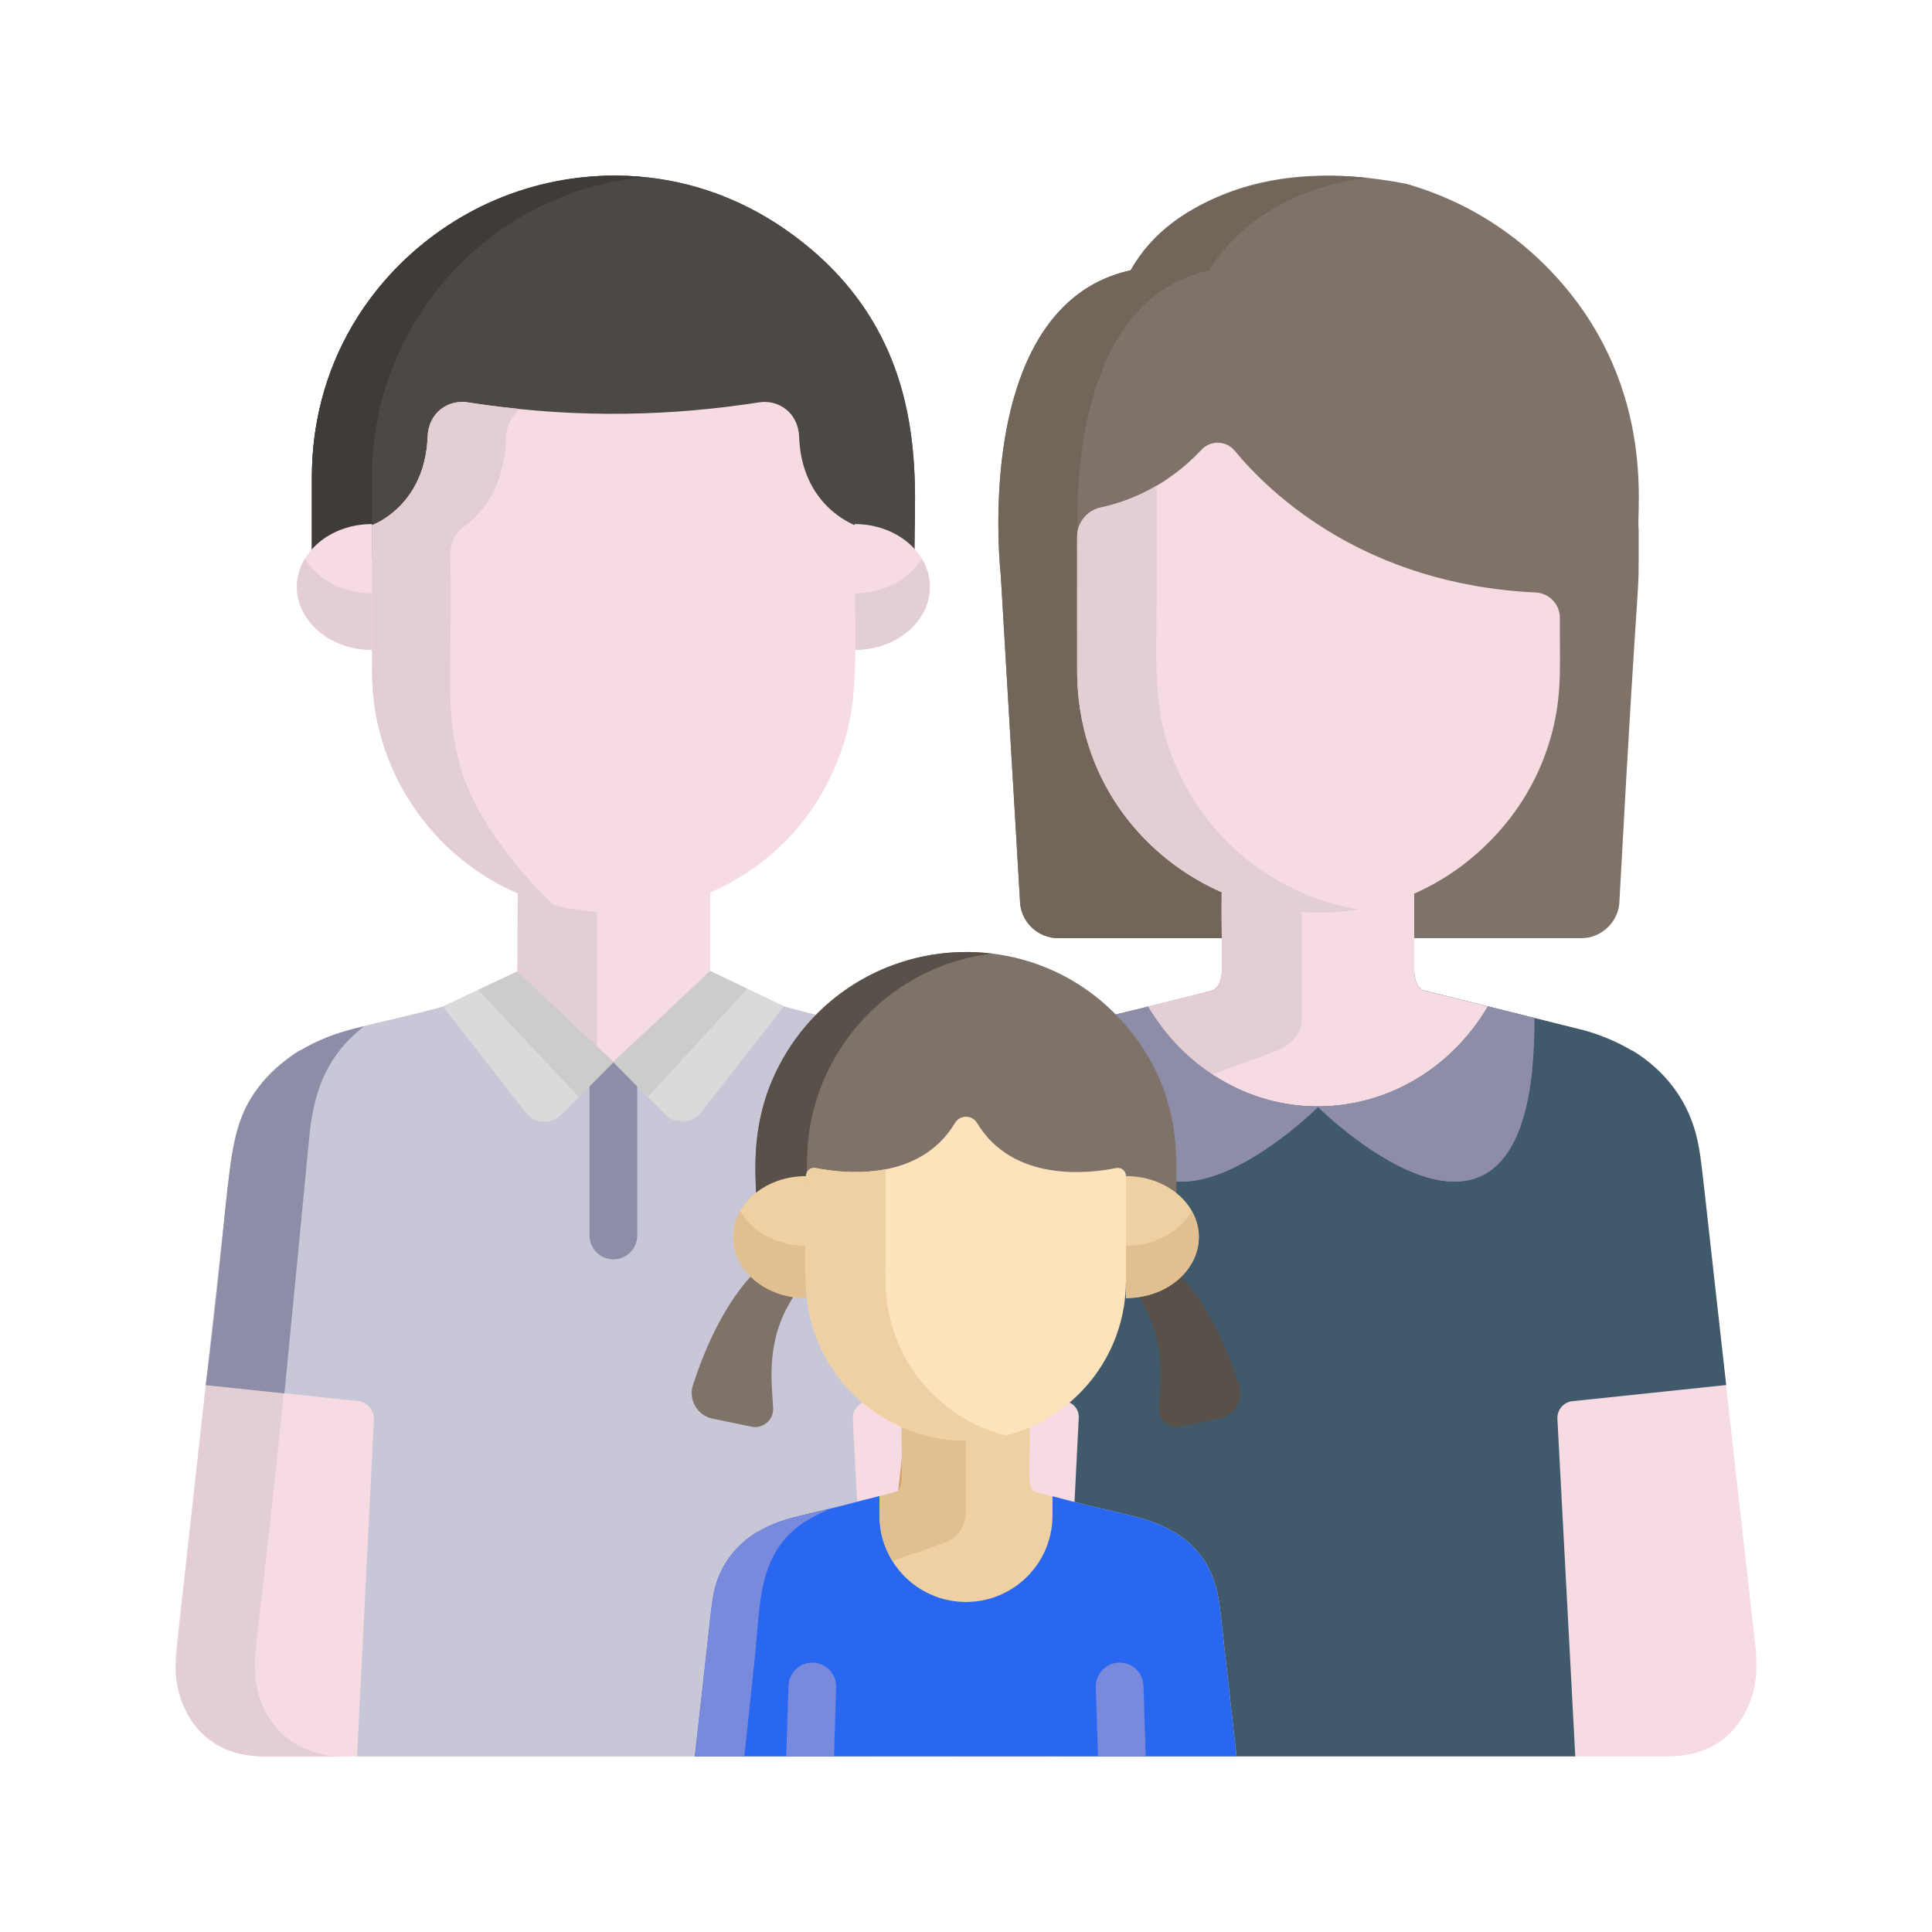 <svg width="36" height="36" viewBox="0 0 36 36" fill="none" xmlns="http://www.w3.org/2000/svg">
<path d="M22.316 17.482H19.72C19.327 17.482 19.005 17.16 19.005 16.767L18.648 10.711C18.648 10.711 18.07 5.695 21.069 5.036C21.069 5.036 22.288 2.663 26.194 3.423C26.247 3.434 26.298 3.453 26.35 3.469C27.25 3.748 28.086 4.242 28.782 4.933C30.909 7.05 30.481 9.55 30.534 9.861C30.534 11.598 30.562 9.668 30.177 16.767C30.177 17.16 29.855 17.482 29.462 17.482H26.7" fill="#7F7369"/>
<path d="M22.767 17.482V16.632C21.162 15.923 20.162 14.405 20.077 12.741C20.077 12.73 20.075 12.695 20.075 12.688C20.072 12.629 20.071 12.57 20.071 12.511C20.072 9.837 20.069 9.999 20.073 9.955C20.046 8.528 20.267 5.535 22.537 5.036C22.537 5.036 23.284 3.582 25.482 3.315C23.807 3.131 21.843 3.629 21.068 5.036C19.044 5.481 18.558 7.945 18.606 10.005C18.606 10.034 18.607 10.062 18.608 10.089C18.62 10.471 18.647 10.711 18.647 10.711L19.005 16.767C19.005 17.16 19.326 17.482 19.719 17.482C20.348 17.482 22.08 17.482 22.767 17.482Z" fill="#72655A"/>
<path d="M16.404 30.729L17.172 23.864C17.442 21.791 17.331 20.995 18 20.183C17.793 19.932 17.498 19.698 17.304 19.579L17.283 19.574C16.559 19.141 15.95 19.122 14.607 18.753L13.232 18.095V16.453C12.081 16.962 10.757 16.945 9.648 16.462L9.642 18.102L8.274 18.753C6.938 19.12 6.322 19.14 5.598 19.574L5.576 19.579C5.515 19.616 5.451 19.661 5.387 19.712C4.352 20.455 4.335 21.421 4.246 22.134L3.835 25.81C3.256 31.07 3.273 30.647 3.273 31.052C3.264 31.72 3.674 32.728 4.918 32.728C5.033 32.728 17.902 32.728 18 32.727C16.885 32.708 16.306 31.858 16.404 30.729Z" fill="#F6DBE3"/>
<path d="M4.755 31.049C4.745 30.469 4.866 30.476 5.775 21.064C5.87 20.285 6.106 19.649 6.785 19.123C6.682 19.155 6.162 19.235 5.598 19.573L5.576 19.578C5.511 19.618 5.446 19.664 5.387 19.711C4.352 20.454 4.335 21.42 4.246 22.134C4.239 22.199 3.273 30.767 3.273 31.051C3.264 31.719 3.674 32.727 4.918 32.727H6.399C5.332 32.727 4.736 31.924 4.755 31.049Z" fill="#E3CED4"/>
<path d="M11.124 19.503V16.818C10.591 16.782 10.091 16.654 9.648 16.462L9.642 18.101L11.124 19.503Z" fill="#E3CED4"/>
<path d="M32.715 30.729C31.669 21.461 31.728 21.723 31.634 21.27C31.482 20.535 31.039 19.954 30.424 19.579L30.402 19.573C30.14 19.416 29.848 19.293 29.535 19.203L26.518 18.451C26.419 18.407 26.352 18.261 26.352 18.094V16.639C25.214 17.135 23.889 17.127 22.768 16.631V18.094C22.768 18.261 22.7 18.407 22.602 18.451C20.049 19.131 19.482 19.116 18.717 19.573L18.696 19.579C17.851 20.094 17.525 20.793 17.413 21.716L16.404 30.729C16.303 31.897 16.922 32.727 18.037 32.727C19.812 32.727 29.664 32.727 31.082 32.727C32.326 32.727 32.736 31.719 32.727 31.052C32.727 31.051 32.727 31.05 32.727 31.05C32.729 30.929 32.723 30.819 32.715 30.729Z" fill="#F6DBE3"/>
<path d="M17.875 31.052C17.875 31.052 17.875 31.051 17.875 31.05C17.872 30.93 17.878 30.82 17.886 30.729L18.894 21.183C19.002 20.299 19.303 19.601 20.152 19.062C19.903 19.137 19.335 19.204 18.717 19.574L18.696 19.579C17.852 20.095 17.525 20.794 17.413 21.717L16.404 30.729C16.303 31.898 16.922 32.728 18.038 32.728C18.955 32.728 18.602 32.728 19.519 32.728C18.275 32.728 17.866 31.72 17.875 31.052Z" fill="#D8A373"/>
<path d="M32.165 25.808C31.689 21.586 31.71 21.635 31.634 21.27C31.481 20.53 31.033 19.951 30.423 19.579C30.417 19.577 30.396 19.572 30.402 19.573C30.14 19.416 29.848 19.293 29.535 19.203L26.517 18.451C26.419 18.407 26.352 18.261 26.352 18.094V16.639V16.631C25.205 17.138 23.886 17.126 22.768 16.631V16.639V18.094C22.768 18.261 22.7 18.407 22.602 18.451C20.049 19.131 19.481 19.115 18.717 19.573C18.711 19.575 18.689 19.58 18.696 19.579C17.859 20.09 17.525 20.795 17.412 21.716L16.954 25.808L19.841 26.111C19.994 26.127 20.109 26.261 20.101 26.415L19.784 32.727C23.317 32.727 25.821 32.727 29.353 32.727L29.02 26.439C29.011 26.271 29.135 26.126 29.302 26.109L32.165 25.808Z" fill="#415A6B"/>
<path d="M16.954 25.808L18.389 25.959L18.894 21.182C19.002 20.299 19.303 19.6 20.152 19.061C19.793 19.157 19.271 19.241 18.717 19.573C18.711 19.575 18.69 19.58 18.696 19.579C18.078 19.956 17.637 20.537 17.485 21.27C17.392 21.719 17.41 21.817 16.954 25.808Z" fill="#A82626"/>
<path d="M17.293 19.578C17.287 19.577 17.266 19.572 17.272 19.573C16.547 19.139 15.928 19.119 14.605 18.754L14.606 18.752L13.232 18.094L13.222 18.109C13.222 18.107 13.222 18.106 13.222 18.104L11.429 19.791L9.642 18.101L8.273 18.752C6.938 19.12 6.322 19.139 5.597 19.573L5.576 19.579C4.731 20.094 4.405 20.793 4.293 21.716L3.834 25.809L6.666 26.106C6.844 26.125 6.977 26.28 6.968 26.459L6.654 32.727C9.563 32.727 13.137 32.727 16.222 32.727L15.89 26.44C15.881 26.272 16.005 26.126 16.173 26.108L16.93 26.029C17.485 21.425 17.322 21.012 17.995 20.189C17.847 20.009 17.454 19.677 17.293 19.578Z" fill="#C7C7D7"/>
<path d="M5.775 21.065C5.87 20.286 6.106 19.65 6.785 19.123C6.65 19.162 6.144 19.247 5.598 19.574L5.576 19.579C5.376 19.702 5.078 19.942 4.875 20.19C4.157 21.068 4.352 21.761 3.835 25.81L5.299 25.964C5.295 26.01 5.358 25.38 5.775 21.065Z" fill="#8D8DA8"/>
<path d="M27.726 18.753L26.518 18.452C26.42 18.407 26.352 18.261 26.352 18.095V16.462V16.454C25.196 16.965 23.875 16.943 22.768 16.454V16.462V18.095C22.768 18.261 22.7 18.407 22.602 18.452L21.375 18.757C22.849 21.237 26.253 21.238 27.726 18.753Z" fill="#F6DBE3"/>
<path d="M5.812 10.435V8.89C5.812 4.343 10.953 1.712 14.641 4.281C17.534 6.301 16.983 9.272 17.046 10.435" fill="#4C4846"/>
<path d="M5.812 10.435V8.89C5.812 4.343 10.953 1.712 14.641 4.281C17.534 6.301 16.983 9.272 17.046 10.435" fill="#4C4846"/>
<path d="M11.989 3.301C8.722 2.976 5.812 5.531 5.812 8.89V10.435H6.932V8.89C6.932 6.002 9.125 3.585 11.989 3.301Z" fill="#3F3B39"/>
<path d="M17.326 10.937C17.326 11.585 16.699 12.109 15.926 12.109V9.765C16.699 9.765 17.326 10.29 17.326 10.937Z" fill="#F6DBE3"/>
<path d="M5.532 10.937C5.532 11.585 6.159 12.109 6.932 12.109V9.765C6.159 9.765 5.532 10.29 5.532 10.937Z" fill="#F6DBE3"/>
<path d="M15.927 11.056V12.109C16.7 12.109 17.326 11.584 17.326 10.937C17.326 10.747 17.272 10.569 17.177 10.41C16.947 10.793 16.474 11.056 15.927 11.056Z" fill="#E3CED4"/>
<path d="M5.682 10.41C5.217 11.181 5.884 12.109 6.932 12.109V11.056C6.385 11.056 5.912 10.793 5.682 10.41Z" fill="#E3CED4"/>
<path d="M14.89 8.137C14.874 7.688 14.504 7.441 14.147 7.497C14.064 7.51 13.972 7.523 13.912 7.532C12.139 7.784 10.454 7.768 8.711 7.497C8.357 7.442 7.984 7.684 7.968 8.137C7.944 8.804 7.666 9.3 7.244 9.609C7.068 9.738 6.938 9.782 6.932 9.786C6.932 12.697 6.897 12.891 7.053 13.551C7.202 14.18 7.479 14.743 7.84 15.221C9.932 17.988 14.313 17.448 15.612 14.165C16.042 13.079 15.926 12.254 15.926 9.786C15.91 9.773 14.937 9.428 14.89 8.137Z" fill="#F6DBE3"/>
<path d="M8.581 14.294C8.264 13.162 8.44 12.47 8.39 10.325C8.39 10.104 8.501 9.916 8.636 9.82C9.17 9.44 9.413 8.819 9.428 8.156C9.433 7.933 9.537 7.742 9.692 7.622C9.478 7.6 9.27 7.576 9.078 7.55C8.966 7.535 8.839 7.517 8.711 7.497C8.358 7.442 7.985 7.683 7.968 8.137C7.944 8.803 7.667 9.3 7.244 9.609C7.068 9.738 6.938 9.782 6.932 9.786C6.932 12.714 6.93 12.563 6.936 12.707C7.027 14.762 8.493 16.433 10.323 16.87C10.238 16.806 8.938 15.567 8.581 14.294Z" fill="#E3CED4"/>
<path d="M11.874 23.022V19.373L11.429 19.792L10.985 19.371V23.022C10.985 23.267 11.184 23.466 11.429 23.466C11.675 23.466 11.874 23.267 11.874 23.022Z" fill="#8D8DA8"/>
<path d="M13.232 18.094L11.429 19.791L12.402 20.772C12.588 20.959 12.896 20.941 13.059 20.733L14.606 18.752L13.232 18.094Z" fill="#DADADA"/>
<path d="M13.924 18.425L13.232 18.094L11.429 19.791L12.073 20.44L13.924 18.425Z" fill="#CECCCA"/>
<path d="M12.534 20.862C12.616 20.899 12.706 20.909 12.791 20.893L12.534 20.862Z" fill="#CECCCA"/>
<path d="M9.642 18.102L11.429 19.792L10.456 20.773C10.27 20.96 9.962 20.942 9.8 20.734L8.252 18.753L9.642 18.102Z" fill="#DADADA"/>
<path d="M10.169 19.785L10.786 20.441L11.429 19.792L9.642 18.102L8.91 18.445L10.169 19.785Z" fill="#CECCCA"/>
<path d="M24.257 19V16.818C23.725 16.782 23.221 16.654 22.768 16.454C22.723 17.75 22.885 18.324 22.602 18.452L21.375 18.757C21.681 19.271 22.093 19.705 22.58 20.024L23.854 19.556C23.854 19.556 24.257 19.356 24.257 19Z" fill="#E3CED4"/>
<path d="M28.613 11.04C28.866 11.051 29.066 11.26 29.066 11.513V11.853C29.064 12.457 29.107 13.043 28.875 13.812C28.641 14.586 28.201 15.297 27.54 15.886C24.75 18.37 20.267 16.495 20.077 12.741C20.076 12.723 20.077 12.745 20.075 12.688C20.073 12.629 20.071 12.57 20.071 12.511C20.071 11.975 20.071 10.753 20.071 10.229V10.002C20.071 9.737 20.258 9.511 20.516 9.456C20.976 9.359 21.718 9.095 22.391 8.378C22.56 8.198 22.849 8.208 23.006 8.398C23.66 9.19 25.424 10.89 28.613 11.04Z" fill="#F6DBE3"/>
<path d="M22.018 14.504C21.424 13.304 21.562 12.453 21.553 10.785C21.553 10.207 21.553 9.629 21.553 9.049C21.157 9.281 20.787 9.398 20.516 9.455C20.257 9.51 20.071 9.736 20.071 10.001C20.071 10.581 20.071 11.869 20.071 12.51C20.071 12.584 20.075 12.7 20.075 12.707C20.076 12.713 20.082 12.816 20.086 12.868C20.293 15.508 22.727 17.373 25.309 16.945C23.89 16.71 22.663 15.803 22.018 14.504Z" fill="#E3CED4"/>
<path d="M28.593 18.968L27.726 18.752C27.062 19.872 25.888 20.617 24.549 20.617C24.549 20.617 28.611 24.679 28.593 18.968Z" fill="#8D8DA8"/>
<path d="M20.525 18.969L21.392 18.753C22.056 19.873 23.23 20.618 24.568 20.618C24.568 20.618 20.507 24.68 20.525 18.969Z" fill="#8D8DA8"/>
<path d="M22.637 20.049C21.92 20.43 21.094 20.612 20.565 19.905C20.986 24.2 24.569 20.618 24.569 20.618C23.862 20.618 23.201 20.41 22.637 20.049Z" fill="#8D8DA8"/>
<path d="M26.482 20.048C27.198 20.43 28.024 20.612 28.553 19.904C28.132 24.2 24.55 20.617 24.55 20.617C25.257 20.617 25.918 20.409 26.482 20.048Z" fill="#8D8DA8"/>
<path d="M21.073 19.224C19.369 17.076 16.079 17.309 14.664 19.599C13.835 20.937 14.148 22.156 14.079 22.529H21.92C21.895 21.763 22.107 20.526 21.073 19.224Z" fill="#7F7369"/>
<path d="M15.143 20.753C15.161 20.678 15.202 20.531 15.204 20.525C15.641 19.076 16.905 17.961 18.479 17.769C16.921 17.579 15.451 18.326 14.664 19.599C13.836 20.937 14.148 22.156 14.08 22.529H15.038C15.039 21.711 15.007 21.329 15.143 20.753Z" fill="#595149"/>
<path d="M23.087 25.81C22.743 24.741 22.296 24.074 21.956 23.727C21.759 23.92 21.487 24.058 21.177 24.107C21.746 24.927 21.621 25.746 21.593 26.233C21.58 26.455 21.78 26.629 21.997 26.584L22.723 26.434C23.006 26.375 23.176 26.084 23.087 25.81Z" fill="#595149"/>
<path d="M22.338 23.051C22.338 23.678 21.731 24.187 20.981 24.187V21.915C21.731 21.915 22.338 22.423 22.338 23.051Z" fill="#EFD0A3"/>
<path d="M12.912 25.81C13.257 24.741 13.703 24.074 14.044 23.727C14.24 23.92 14.513 24.058 14.823 24.107C14.254 24.927 14.379 25.746 14.407 26.233C14.42 26.455 14.22 26.629 14.002 26.584L13.276 26.434C12.994 26.375 12.824 26.084 12.912 25.81Z" fill="#7F7369"/>
<path d="M13.662 23.051C13.662 23.678 14.269 24.187 15.019 24.187V21.915C14.269 21.915 13.662 22.423 13.662 23.051Z" fill="#EFD0A3"/>
<path d="M20.98 23.214V24.187C21.986 24.187 22.629 23.309 22.207 22.564C21.989 22.948 21.522 23.214 20.98 23.214Z" fill="#E2BF91"/>
<path d="M13.792 22.564C13.369 23.31 14.016 24.187 15.018 24.187V23.214C14.477 23.214 14.01 22.948 13.792 22.564Z" fill="#E2BF91"/>
<path d="M23.041 32.728L22.732 29.965C22.661 29.386 22.458 28.9 21.881 28.548L21.867 28.544C21.362 28.242 20.996 28.255 19.292 27.801C19.104 27.715 19.213 27.35 19.182 26.422C18.421 26.755 17.539 26.741 16.806 26.416C16.776 27.323 16.886 27.715 16.696 27.801C14.995 28.254 14.627 28.242 14.121 28.544L14.107 28.548C13.701 28.796 13.406 29.18 13.305 29.669C13.245 29.96 13.26 29.984 12.947 32.728H23.041Z" fill="#EFD0A3"/>
<path d="M12.947 32.727C15.395 32.727 20.592 32.727 23.041 32.727L22.732 29.964C22.661 29.387 22.457 28.899 21.881 28.548L21.867 28.544C21.366 28.244 20.963 28.244 19.612 27.88C19.612 27.893 19.612 28.244 19.612 28.238C19.612 28.494 19.552 28.738 19.445 28.953C19.428 28.988 19.399 29.041 19.372 29.085C19.371 29.087 19.353 29.115 19.352 29.117C19.323 29.16 19.293 29.202 19.264 29.239C19.25 29.257 19.231 29.279 19.216 29.296C19.213 29.299 19.211 29.302 19.209 29.304C19.199 29.315 19.189 29.326 19.18 29.337C19.179 29.338 19.177 29.339 19.177 29.34C19.176 29.34 19.176 29.34 19.176 29.341C19.174 29.342 19.173 29.344 19.172 29.345C19.16 29.357 19.148 29.369 19.137 29.381C19.133 29.385 19.129 29.389 19.125 29.392C19.11 29.407 19.095 29.422 19.079 29.436C19.074 29.44 19.07 29.444 19.065 29.448C19.055 29.457 19.045 29.465 19.035 29.474C19.034 29.475 19.032 29.476 19.03 29.478C19.024 29.483 19.018 29.488 19.012 29.492C19.002 29.501 18.991 29.509 18.98 29.517C18.974 29.523 18.967 29.528 18.96 29.533C18.95 29.541 18.939 29.548 18.928 29.556C18.923 29.559 18.918 29.563 18.913 29.567C18.911 29.568 18.909 29.569 18.907 29.57C18.896 29.578 18.885 29.585 18.874 29.593C18.872 29.594 18.87 29.595 18.869 29.596C18.864 29.599 18.858 29.603 18.853 29.606C18.844 29.612 18.834 29.617 18.825 29.623C18.821 29.625 18.818 29.627 18.815 29.629C18.814 29.63 18.812 29.631 18.811 29.631C18.806 29.634 18.802 29.636 18.798 29.639C18.78 29.649 18.761 29.66 18.742 29.669C18.739 29.671 18.737 29.672 18.734 29.673C18.733 29.674 18.732 29.674 18.732 29.675C18.728 29.676 18.725 29.678 18.722 29.679C18.709 29.686 18.697 29.692 18.684 29.698C18.677 29.701 18.67 29.704 18.663 29.707C18.651 29.713 18.638 29.719 18.625 29.724C18.617 29.728 18.609 29.731 18.601 29.734C18.589 29.739 18.576 29.744 18.564 29.748C18.556 29.751 18.547 29.754 18.539 29.757C18.527 29.762 18.514 29.766 18.501 29.77C18.495 29.772 18.488 29.774 18.482 29.777C18.48 29.777 18.479 29.778 18.477 29.778C18.473 29.779 18.47 29.78 18.466 29.781C18.456 29.785 18.445 29.788 18.435 29.791C18.429 29.792 18.424 29.793 18.419 29.795C18.417 29.795 18.416 29.796 18.414 29.796C18.393 29.802 18.371 29.807 18.35 29.812C18.347 29.813 18.343 29.813 18.34 29.814C18.331 29.816 18.321 29.818 18.312 29.82C18.286 29.825 18.26 29.829 18.234 29.833C18.182 29.841 18.13 29.846 18.076 29.848C18.07 29.849 18.063 29.849 18.057 29.849C18.054 29.849 18.05 29.849 18.047 29.849C18.038 29.849 18.028 29.85 18.019 29.85C18.016 29.85 18.014 29.85 18.011 29.85C18.011 29.85 18.01 29.85 18.009 29.85C18.006 29.85 18.003 29.85 18 29.85C17.997 29.85 17.993 29.85 17.99 29.85C17.989 29.85 17.989 29.85 17.988 29.85C17.985 29.85 17.983 29.85 17.98 29.85C17.971 29.85 17.962 29.849 17.953 29.849C17.949 29.849 17.946 29.849 17.942 29.849C17.936 29.849 17.93 29.849 17.923 29.848C17.87 29.846 17.817 29.841 17.765 29.833C17.739 29.829 17.713 29.825 17.688 29.82C17.678 29.818 17.669 29.816 17.659 29.814C17.656 29.813 17.653 29.813 17.649 29.812C17.628 29.807 17.607 29.802 17.585 29.796C17.584 29.796 17.582 29.795 17.58 29.795C17.575 29.793 17.57 29.792 17.565 29.791C17.554 29.788 17.544 29.785 17.534 29.781C17.53 29.78 17.526 29.779 17.522 29.778C17.521 29.778 17.519 29.777 17.517 29.777C17.511 29.775 17.505 29.773 17.498 29.77C17.485 29.766 17.473 29.762 17.46 29.757C17.452 29.754 17.444 29.751 17.436 29.748C17.423 29.744 17.41 29.739 17.398 29.734C17.39 29.731 17.383 29.728 17.375 29.724C17.362 29.719 17.349 29.713 17.336 29.707C17.329 29.704 17.322 29.701 17.315 29.698C17.303 29.692 17.29 29.686 17.277 29.679C17.274 29.678 17.271 29.676 17.268 29.675C17.267 29.674 17.266 29.674 17.265 29.673C17.263 29.672 17.26 29.671 17.258 29.669C17.238 29.66 17.22 29.649 17.201 29.639C17.197 29.636 17.193 29.634 17.189 29.631C17.187 29.631 17.186 29.63 17.184 29.629C17.181 29.627 17.178 29.625 17.175 29.623C17.165 29.617 17.156 29.612 17.146 29.606C17.141 29.603 17.136 29.599 17.131 29.596C17.129 29.595 17.127 29.594 17.125 29.593C16.803 29.384 16.566 29.069 16.456 28.704C16.357 28.378 16.396 28.146 16.387 27.877L16.045 27.963C14.971 28.256 14.6 28.257 14.121 28.544L14.107 28.548C13.706 28.793 13.406 29.177 13.304 29.669C13.244 29.959 13.256 30.016 12.947 32.727Z" fill="#2967F0"/>
<path d="M14.055 30.985C14.179 29.87 14.092 28.935 15.03 28.333L15.044 28.33C15.148 28.264 15.26 28.208 15.377 28.159C15.398 28.142 15.419 28.127 15.439 28.113C14.965 28.248 14.571 28.274 14.121 28.544L14.107 28.547C13.697 28.797 13.403 29.183 13.302 29.68C13.243 29.973 13.257 30.013 12.947 32.727H13.87L14.055 30.985Z" fill="#7989DC"/>
<path d="M15.54 32.726L15.581 31.44C15.589 31.194 15.397 30.989 15.151 30.981C14.906 30.972 14.7 31.166 14.693 31.411L14.65 32.726H15.54Z" fill="#7989DC"/>
<path d="M21.349 32.726L21.307 31.411C21.299 31.166 21.096 30.972 20.849 30.981C20.603 30.989 20.411 31.194 20.419 31.44L20.46 32.726H21.349Z" fill="#7989DC"/>
<path d="M17.632 28.736C17.639 28.725 17.979 28.624 17.995 28.193V26.665C17.562 26.663 17.16 26.573 16.806 26.416C16.776 27.323 16.886 27.715 16.697 27.8L16.388 27.877C16.396 28.145 16.358 28.377 16.456 28.704C16.498 28.843 16.564 28.984 16.63 29.087L17.632 28.736Z" fill="#E2BF91"/>
<path d="M17.795 20.925C17.126 22.038 15.706 21.866 15.201 21.765C15.107 21.746 15.019 21.818 15.019 21.914C15.019 23.725 14.964 24.123 15.146 24.725C15.515 25.948 16.645 26.828 17.964 26.843C19.61 26.864 20.981 25.539 20.981 23.863C20.981 23.105 20.981 22.571 20.981 21.914C20.981 21.818 20.893 21.746 20.799 21.765C20.295 21.867 18.875 22.038 18.206 20.925C18.112 20.77 17.888 20.77 17.795 20.925Z" fill="#FCE3BB"/>
<path d="M16.544 24.375C16.467 23.927 16.517 23.753 16.5 21.788C15.976 21.889 15.464 21.818 15.201 21.765C15.107 21.746 15.019 21.818 15.019 21.915C15.019 23.753 14.964 24.127 15.145 24.725C15.594 26.213 17.155 27.158 18.741 26.75C17.614 26.461 16.746 25.537 16.544 24.375Z" fill="#EFD0A3"/>
</svg>
